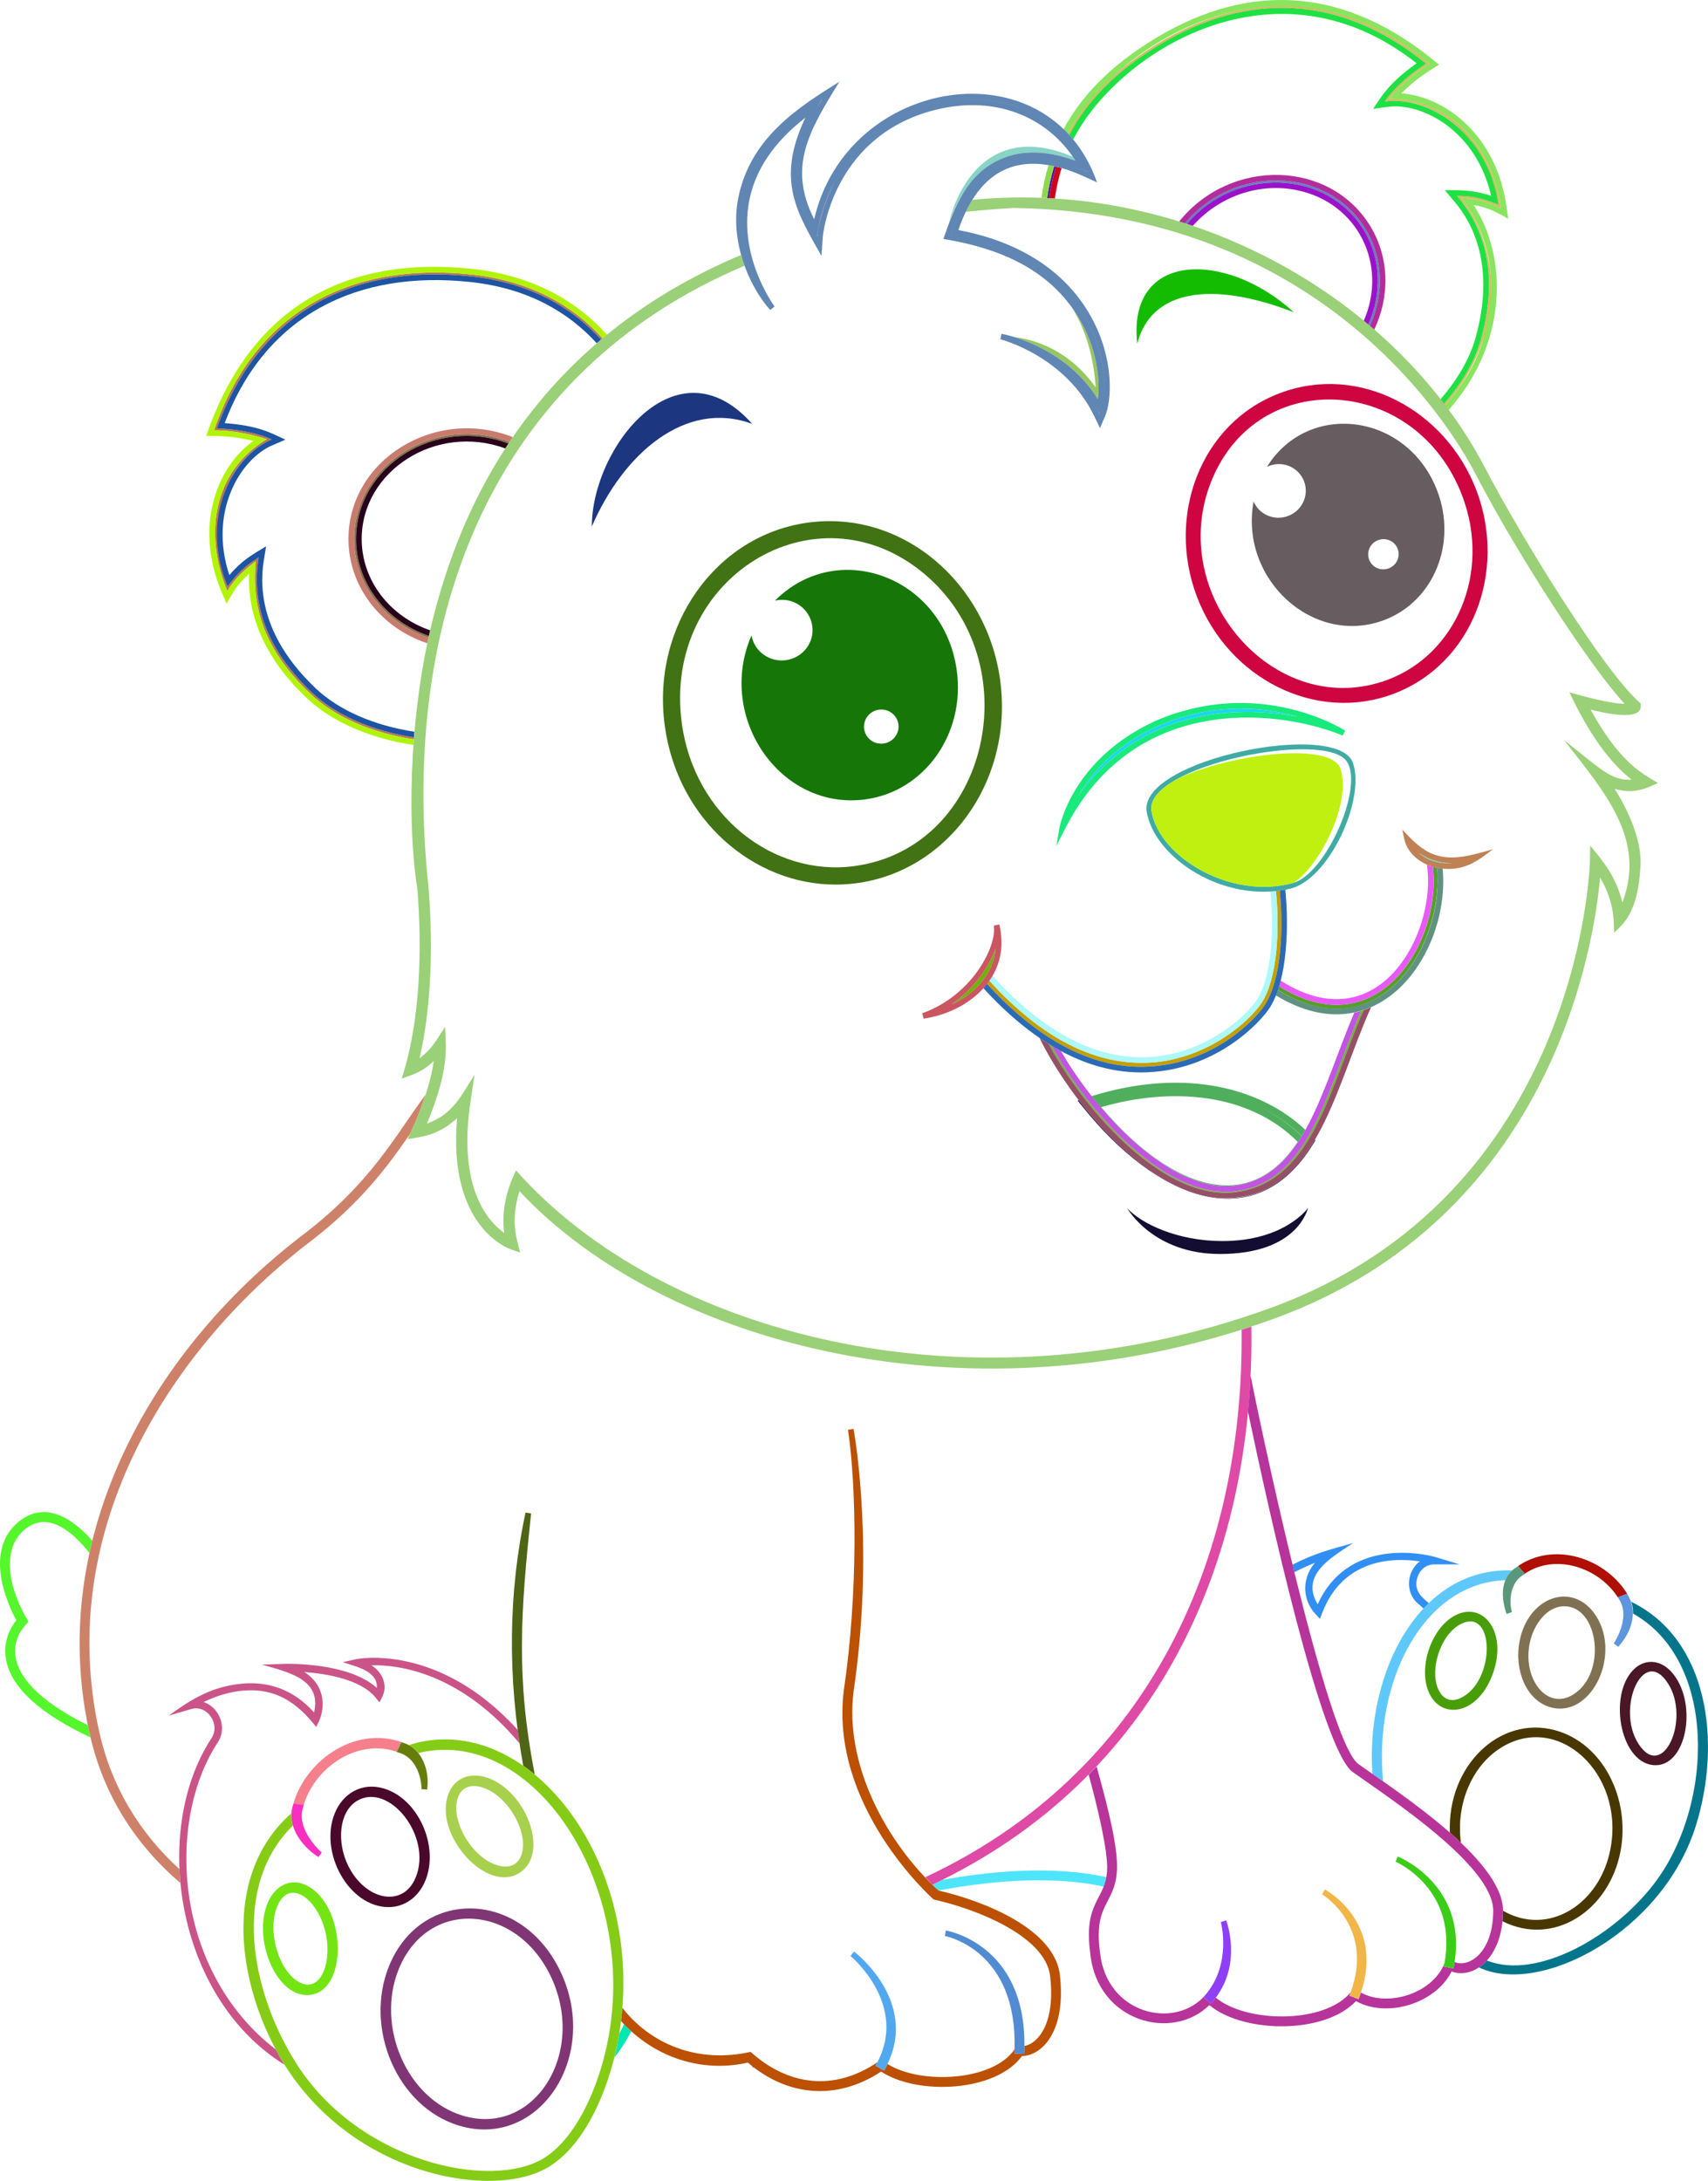 <?xml version="1.0" standalone="no"?>
<svg version="1.1" id="Layer_1" xmlns="http://www.w3.org/2000/svg" xmlns:xlink="http://www.w3.org/1999/xlink" x="0px" y="0px" viewBox="0 0 3916.322 5000" enable-background="new 0 0 3916.322 5000" xml:space="preserve">
	<g>
		<path d="M2967.932,3604.586c16.532-8.667,32.879-15.846,46.902-21.41c-33.182,39.692-26.109,88.516,2.313,118.402l9.428,9.971&#10;&#9;&#9;&#9;l4.866-12.791c48.979-128.591,167.87-127.522,224.213-118.979c-29.751,21.44-35.476,71.311-3.196,97.784&#10;&#9;&#9;&#9;c3.994,3.27,7.914,6.868,11.84,10.436c3.994-4.184,8.062-8.248,12.21-12.16c-11.555-10.536-37.683-26.913-25.93-61.005&#10;&#9;&#9;&#9;c4.618-13.38,16.724-27.822,37.887-28.241h58.166l-55.675-16.848c-2.034-0.607-194.993-56.77-269.612,108.486&#10;&#9;&#9;&#9;c-41.306-68.77,34.258-108.697,81.153-140.477c-50.011,14.128-86.952,22.877-138.806,49.503&#10;&#9;&#9;&#9;C2965.094,3593.033,2966.51,3598.811,2967.932,3604.586z" style="fill:#318ff3"/>
		<path d="M2536.652,4303.805c-127.516-28.613-277.185-11.804-375.995,6.122c-7.512,3.734-15.104,7.426-22.789,11.061&#10;&#9;&#9;&#9;c6.572,6.636,11.426,11.215,13.719,13.337c0.136,0.03,0.352,0.087,0.501,0.124c96.041-18.282,249.642-37.603,378.512-8.938&#10;&#9;&#9;&#9;C2533.14,4318.996,2535.217,4311.946,2536.652,4303.805z" style="fill:#4ee5fa"/>
		<path d="M3496.193,3608.037c70.438-47.532,170.411-14.454,214.45,55.822l-0.977-1.576l21.225-8.296l2.529,4.075&#10;&#9;&#9;&#9;c-49.047-84.67-170.615-127.317-256.579-64.848l4.087-2.654L3496.193,3608.037z" style="fill:#af0f04"/>
		<path d="M3740.982,3672.719c-1.162-2.615-2.436-5.198-3.765-7.771c5.645,11.481,7.641,23.167,7.234,34.43&#10;&#9;&#9;&#9;c192.817,108.64,183.89,431.078,55.854,609.142c-92.888,129.174-276.202,232.832-390.915,186.239&#10;&#9;&#9;&#9;c-5.57,6.146-11.71,11.475-18.375,15.888c140.531,67.019,422.767-81.24,498.208-327.06&#10;&#9;&#9;&#9;C3947.759,3993.029,3917.198,3759.176,3740.982,3672.719z" style="fill:#05758c"/>
		<path d="M3146.752,4066.885c7.74,5.392,15.976,11.14,24.57,17.156c-22.183-234.686,95.509-455.126,280.351-461.154&#10;&#9;&#9;&#9;c3.345-8.1,8.322-15.81,15.704-22.493c-0.031,0.018-0.062,0.042-0.093,0.069&#10;&#9;&#9;&#9;C3255.573,3592.623,3131.092,3832.583,3146.752,4066.885z" style="fill:#5fc8fa"/>
		<path d="M3482.406,3618.703c1.348-1.162,2.696-2.313,4.05-3.393C3485.034,3616.402,3483.655,3617.51,3482.406,3618.703z" style="fill:#340a4b"/>
		<path d="M3713.191,3667.952c0.81,1.398,1.521,2.82,2.276,4.229C3714.328,3670.035,3714.854,3670.63,3713.191,3667.952z" style="fill:#4540a4"/>
		<path d="M3715.781,4244.073c22.74-119.96-39.995-247.558-150.411-277.272c-126.725-34.216-247.15,81.85-240.905,234.792&#10;&#9;&#9;&#9;c8.687,7.641,17.138,15.369,25.312,23.161c-11.889-90.086,26.066-176.534,91.509-217.572&#10;&#9;&#9;&#9;c131.913-82.84,284.122,59.055,251.428,231.507c-24.094,127.598-142.806,201.955-246.414,142.016&#10;&#9;&#9;&#9;c-0.006,8.278-0.439,16.317-1.23,24.112C3563.485,4464.13,3690.229,4379.689,3715.781,4244.073z" style="fill:#493700"/>
		<path d="M3484.15,3763.387c-12.285,63.631,14.319,135.77,72.219,151.184c95.429,25.262,166.003-129.198,97.086-218.526&#10;&#9;&#9;&#9;C3600.117,3627.222,3503.458,3662.938,3484.15,3763.387z M3507.199,3768.866c8.21-42.566,38.505-86.197,79.57-86.197&#10;&#9;&#9;&#9;c79.131,0,98.465,153.509,20.768,202.257C3547.905,3922.448,3491.47,3850.662,3507.199,3768.866z" style="fill:#807152"/>
		<path d="M3789.819,4046.767c75.762,8.42,103.59-135.287,47.921-207.365c-27.123-35.143-63.804-36.896-89.092-14.288&#10;&#9;&#9;&#9;C3686.822,3880.474,3712.888,4038.172,3789.819,4046.767z M3819.161,3851.806c60.145,77.784-0.587,226.964-57.072,153.615&#10;&#9;&#9;&#9;C3702.489,3928.407,3762.454,3778.177,3819.161,3851.806z" style="fill:#4a1727"/>
		<path d="M3339.749,3702.026c-62.976,29.552-95.237,140.975-53.727,194.604c34.406,44.8,107.256,26.023,137.705-61.449&#10;&#9;&#9;&#9;C3455.938,3742.675,3402.638,3672.683,3339.749,3702.026z M3348.843,3893.162c-16.73,7.852-32.867,5.893-44.274-8.933&#10;&#9;&#9;&#9;c-31.556-40.83-5.787-137.08,47.124-161.91C3427.919,3686.736,3429.329,3855.342,3348.843,3893.162z" style="fill:#489e09"/>
		<path d="M3709.667,3662.289c6.566,10.56,3.864,6.243,5.799,9.893c21.589,40.749-14.814,95.021-15.197,95.583l10.096,7.994&#10;&#9;&#9;&#9;c30.629-33.832,46.463-79.948,20.52-121.778L3709.667,3662.289z" style="fill:#5d95de"/>
		<path d="M3451.66,3622.893c-14.368,34.771,2.764,76.812,2.992,77.376l12.193-4.205c-7.234-24.181-3.914-62.481,19.599-80.77&#10;&#9;&#9;&#9;c3.734-2.913,0.841-0.978,10.047-6.925c-0.476-0.543-15.098-17.28-15.567-17.823&#10;&#9;&#9;&#9;C3468.372,3598.709,3458.584,3606.138,3451.66,3622.893z" style="fill:#59987a"/>
		<path d="M201.373,3955.42c-122.008-60.323-157.935-115.64-165.212-153.563c-5.367-27.994,2.325-57.714,29.404-83.677&#10;&#9;&#9;&#9;c-40.626-65.473-68.522-163.827-7.364-212.787c50.902-40.646,106.378,3.864,146.787,55c2.047-9.379,4.248-18.702,6.554-27.988&#10;&#9;&#9;&#9;c-48.206-55.502-110.44-90.062-167.388-44.588h-0.031c-84.535,67.619-24.872,193.412-6.69,227.039&#10;&#9;&#9;&#9;c-10.585,13.078-32.019,46.122-23.383,91.242c12.124,63.23,77.153,122.75,193.528,177.337&#10;&#9;&#9;&#9;C206.48,3978.764,206.331,3980.051,201.373,3955.42z" style="fill:#55f62b"/>
		<path d="M3446.3,4380.387c0-116.809-242.426-272.201-331.332-335.772c-74.093-52.93-230.364-802.46-247.62-891.341&#10;&#9;&#9;&#9;c-1.286,26.216-3.196,53.814-5.966,82.668c48.194,230.372,168.81,775.758,240.535,827.006&#10;&#9;&#9;&#9;c83.138,59.167,321.904,214.55,321.904,317.441c0,96.881-56.126,131.689-88.51,117.953c-1.323,8.489-0.167,2.276-2.46,14.578&#10;&#9;&#9;&#9;l-22.103-4.193c1.459-7.97,1.311-7.327,1.323-7.387c-26.696,68.398-129.396,101.582-191.593,66.934&#10;&#9;&#9;&#9;c-2.869,8.477-1.41,4.525-5.36,15.067l-21.07-7.97c0.711-1.899,2.603-7.085,2.807-7.617&#10;&#9;&#9;&#9;c-58.778,71.955-237.382,71.26-309.181,12.296c-4.229,5.615-6.498,8.148-11.085,13.509l-17.089-14.659l4.192-4.897&#10;&#9;&#9;&#9;c-69.041,80.628-226.24,44.335-241.271-96.503c-9.181-68.021,4.198-93.678,17.206-118.583c28.44-54.31,36.811-87.14-25.17-308.723&#10;&#9;&#9;&#9;c-5.911,6.276-12.075,12.471-18.177,18.677c19.605,71.949,45.016,176.47,42.165,220.286c-4.476,69.128-54.815,69.442-38.37,191.012&#10;&#9;&#9;&#9;c16.316,154.324,186.857,201.596,272.833,116.908c78.933,65.548,264.789,67.031,336.198-9.15&#10;&#9;&#9;&#9;c70.531,39.248,181.608,6.466,219.316-67.955C3376.746,4538.439,3446.3,4491.686,3446.3,4380.387z" style="fill:#b7349b"/>
		<path d="M3037.858,4331.91l-6.269,11.284c4.903,3.031,119.763,76.232,65.251,224.558c-0.198,0.538-2.096,5.718-2.807,7.617&#10;&#9;&#9;&#9;l21.07,7.97c3.951-10.536,2.498-6.584,5.36-15.067C3175.248,4406.144,3039.255,4332.635,3037.858,4331.91z" style="fill:#f1b648"/>
		<path d="M2811.568,4402.826l-5.805,2.134l5.805-2.189l-12.254,3.982c0.241,0.939,25.726,95.659-35.637,167.26l-4.192,4.896&#10;&#9;&#9;&#9;l17.089,14.66c4.594-5.361,6.857-7.895,11.085-13.509C2847.427,4500.857,2813.126,4406.898,2811.568,4402.826z" style="fill:#8e3ff4"/>
		<path d="M3204.906,4256.297l-4.952,11.921c5.855,2.578,142.565,65.183,112.122,233.128c-0.012,0.061,0.13-0.583-1.323,7.387&#10;&#9;&#9;&#9;l22.103,4.193c2.293-12.296,1.137-6.095,2.46-14.578C3363.119,4320.164,3206.519,4256.928,3204.906,4256.297z" style="fill:#3ccd18"/>
		<path d="M411.545,4285.577c-93.797-85.63-156.365-191.827-183.648-313.52C121.024,3495.6,406.29,3079.242,708.891,2848.502&#10;&#9;&#9;&#9;c118.199-90.204,179.704-174.022,231.44-248.938c15.017-32.069,26.474-61.88,35.476-89.69&#10;&#9;&#9;&#9;c-68.188,91.342-123.133,200.627-280.604,320.717c-358.152,273.161-592.127,709.226-487.617,1152.846&#10;&#9;&#9;&#9;c30.752,130.768,100.919,243.866,205.733,333.478C412.484,4306.679,411.891,4296.236,411.545,4285.577z" style="fill:#ce8169"/>
		<path d="M2846.932,3048.616c5.762,537.975-222.092,1020.014-725.388,1255.243c6.201,6.732,11.703,12.465,16.322,17.132&#10;&#9;&#9;&#9;c511.445-242.414,739.428-735.571,731.441-1279.665C2861.851,3043.798,2854.389,3046.24,2846.932,3048.616z" style="fill:#df4aa6"/>
		<path d="M632.24,4698.786c-232.732-179.365-252.603-521.517-132.852-704.187c22.962-34.968,2.325-81.047-32.502-92.314&#10;&#9;&#9;&#9;c19.902-9.751,49.238-21.262,82.674-25.331c80.318-9.763,130.596,25.527,175.525,82.526l5.985-12.317&#10;&#9;&#9;&#9;c0.761-1.521,17.936-37.609,1.886-74.246c-6.875-15.662-18.61-28.854-35.118-39.432c50.079,3.704,129.736,16.483,163.889,59.2&#10;&#9;&#9;&#9;l8.266,10.331l6.078-11.771c12.013-22.424,5.799-53.908-24.632-73.301c60.713-1.485,202.728,15.544,339.753,179.042&#10;&#9;&#9;&#9;c-1.534-10.282-2.974-20.631-4.328-31.049c-181.448-200.162-367.68-162.448-370.184-161.928l-30.95,6.913&#10;&#9;&#9;&#9;c32.947,10.536,81.048,20.936,78.383,59.2c-63.823-58.741-204.051-55.644-210.289-55.308l-53.207,1.521&#10;&#9;&#9;&#9;c55.26,16.607,138.373,31.939,119.461,109.796c-51.551-57.856-111.646-70.569-163.716-66.149&#10;&#9;&#9;&#9;c-80.473,6.832-131.683,47.191-169.534,73.325l52.027-15.085c36.205-10.578,67.211,34.777,46.091,66.958&#10;&#9;&#9;&#9;c-139.159,212.385-81.48,593.89,167.079,748.449C645.074,4722.1,638.471,4710.483,632.24,4698.786z" style="fill:#ca5487"/>
		<path d="M1727.032,4740.66l1.28-0.99c-1.762-1.334-3.444-2.614-5.045-3.876L1727.032,4740.66z" style="fill:#ec236a"/>
		<path d="M1431.014,4641.047c-3.617,7.444-7.314,14.56-11.079,21.368c-3.029,18.629-6.721,37.096-11.252,55.26&#10;&#9;&#9;&#9;c13.144-16.772,26.462-36.749,38.827-60.392C1441.841,4652.12,1436.344,4646.698,1431.014,4641.047z" style="fill:#03e7b2"/>
		<path d="M1080.083,629.161h0.031c-279.343-29.373-497.41,87.545-589.234,357.361c35.476,0,75.966,6.103,120.864,20.347&#10;&#9;&#9;&#9;c-124.104,74.519-144.073,219.421-90.458,348.267c18.14-30.901,40.663-49.431,65.22-68.416&#10;&#9;&#9;&#9;c-9.929,103.064,17.454,202.203,125.971,304.692c55.736,52.638,140.389,89.123,236.324,103.695&#10;&#9;&#9;&#9;c0.111-1.527,0.217-3.042,0.334-4.569c-94.984-14.454-178.628-50.505-233.591-102.471&#10;&#9;&#9;&#9;c-90.049-85.091-142.107-187.012-122.688-309.897c-33.065,20.18-50.951,40.069-71.211,66.649&#10;&#9;&#9;&#9;c-61.449-165.96,10.399-298.299,101.184-337.292c-37.708-17.441-84.219-23.303-125.699-25.627&#10;&#9;&#9;&#9;c96.313-266.136,310.157-377.561,582.483-348.205c138.324,14.77,233.332,73.085,298.707,144.914&#10;&#9;&#9;&#9;c1.137-0.965,2.287-1.905,3.432-2.862C1315.777,703.129,1219.829,644.116,1080.083,629.161z" style="fill:#b67855"/>
		<path d="M948.801,1695.111c-95.941-14.566-180.588-51.056-236.324-103.701c-108.467-102.44-135.907-201.56-125.971-304.692&#10;&#9;&#9;&#9;c-24.001,18.56-46.635,36.762-65.22,68.416c-52.954-127.257-34.715-273.105,90.458-348.267&#10;&#9;&#9;&#9;c-45.213-14.332-85.728-20.347-120.864-20.347c91.219-268.023,307.827-386.951,589.234-357.361h-0.031&#10;&#9;&#9;&#9;c139.746,14.955,235.7,73.976,301.687,146.583c3.332-2.788,6.653-5.595,10.022-8.353&#10;&#9;&#9;&#9;c-67.712-74.816-166.349-135.666-310.305-151.06h-0.031c-290.428-30.703-508.112,88.659-608.635,383.075&#10;&#9;&#9;&#9;c30.777,0,64.28,0.531,108.004,11.617c-83.583,59.23-136.005,195.537-73.19,344.928l11.71,27.939&#10;&#9;&#9;&#9;c16.477-28.013,23.29-42.939,51.816-68.324c-3.283,73.456,19.123,178.177,132.444,285.203&#10;&#9;&#9;&#9;c57.801,54.573,145.328,92.306,244.281,107.193C948.171,1703.712,948.48,1699.414,948.801,1695.111z" style="fill:#b1f409"/>
		<path d="M1079.632,633.692c-270.156-29.114-485.521,80.268-582.483,348.205c41.318,2.318,87.917,8.155,125.699,25.627&#10;&#9;&#9;&#9;c-89.555,38.462-162.015,172.909-105.265,326.287l4.075,11.005c19.166-25.144,36.972-45.751,71.211-66.649&#10;&#9;&#9;&#9;c-19.42,122.855,32.607,224.775,122.688,309.898c54.958,51.959,138.602,88.016,233.591,102.47&#10;&#9;&#9;&#9;c0.328-4.241,0.705-8.551,1.069-12.829c-92.028-14.115-172.835-48.948-225.776-99.002&#10;&#9;&#9;&#9;c-120.011-113.414-131.294-222.296-119.615-293.656l5.317-32.533c-30.61,18.684-54.611,31.216-84.25,66.012&#10;&#9;&#9;&#9;c-48.472-145.545,25.577-265.89,97.574-297.187l30.95-13.324c-35.414-16.489-61.671-31.859-139.196-37.943&#10;&#9;&#9;&#9;c92.974-247.113,303.82-351.371,563.026-323.549c134.15,14.325,226.488,70.828,290.132,140.475&#10;&#9;&#9;&#9;c3.289-2.838,6.653-5.595,9.973-8.401C1312.964,706.777,1217.956,648.462,1079.632,633.692z" style="fill:#1d54a3"/>
		<path d="M811.906,1235.81c0,104.078,71.236,192.903,170.622,226.42c0.322-1.466,0.618-2.918,0.952-4.389&#10;&#9;&#9;&#9;c-97.345-33.028-167.042-120.079-167.042-222.031c0-167.536,183.166-282.126,349.448-218.704c0.847-1.28,1.7-2.548,2.553-3.82&#10;&#9;&#9;&#9;C999.184,947.997,811.906,1064.694,811.906,1235.81z" style="fill:#847247"/>
		<path d="M799.009,1235.81c0,110.23,75.588,204.212,180.798,239.075c0.884-4.216,1.786-8.427,2.708-12.656&#10;&#9;&#9;&#9;c-99.385-33.503-170.622-122.348-170.622-226.42c0-171.246,187.389-287.775,356.527-222.524c2.448-3.666,4.848-7.351,7.357-11.005&#10;&#9;&#9;&#9;C997.78,931.484,799.009,1054.481,799.009,1235.81z" style="fill:#c87b6f"/>
		<path d="M816.432,1235.81c0,101.939,69.696,188.991,167.042,222.031c0.934-4.198,1.923-8.427,2.9-12.643&#10;&#9;&#9;&#9;c-91.608-31.612-157.051-113.538-157.051-209.386c0-156.866,171.221-265.871,329.286-207.643c2.386-3.697,4.829-7.383,7.265-11.061&#10;&#9;&#9;&#9;C999.987,953.834,816.432,1067.841,816.432,1235.81z" style="fill:#28001b"/>
		<path d="M3350.673,453.08c29.219,3.413,58.012,7.048,91.188,24.934c-19.148-134.911-111.015-251.862-257.296-251.546&#10;&#9;&#9;&#9;c26.313-30.06,59.223-59.737,93.011-79.843c-217.053-184.038-466.138-170.751-689.145-1.762&#10;&#9;&#9;&#9;c-65.634,49.826-110.551,104.851-140.339,161.267c1.106,1.132,2.226,2.263,3.308,3.389&#10;&#9;&#9;&#9;c37.628-71.749,99.818-142.108,207.755-207.259c202.029-121.747,415.539-115.219,610.644,43.662&#10;&#9;&#9;&#9;c-33.652,22.813-71.861,53.034-94.415,86.872c98.637-13.571,227.496,63.156,260.82,236.585&#10;&#9;&#9;&#9;c-42.877-17.07-66.908-20.167-95.41-20.341c80.201,94.692,88.096,209.628,54.976,328.749&#10;&#9;&#9;&#9;c-14.047,50.617-44.001,101.778-85.66,148.92c0.934,1.224,1.861,2.43,2.782,3.635&#10;&#9;&#9;&#9;C3432.451,795.472,3459.617,599.589,3350.673,453.08z" style="fill:#d9b963"/>
		<path d="M2417.117,381.027c-7.549,24.539-12.749,49.016-16.001,73.147c1.466,0.1,2.925,0.192,4.384,0.303&#10;&#9;&#9;&#9;c3.252-23.902,8.451-48.157,15.97-72.478C2420.01,381.652,2418.57,381.349,2417.117,381.027z" style="fill:#4d0fb0"/>
		<path d="M2421.476,381.998c-7.525,24.309-12.718,48.57-15.97,72.478c4.389,0.303,8.81,0.569,13.169,0.903&#10;&#9;&#9;&#9;c3.209-23.117,8.229-46.555,15.531-70.05C2429.909,384.101,2425.673,382.993,2421.476,381.998z" style="fill:#cd051b"/>
		<path d="M3340.781,449.042c28.403,0.174,52.435,3.221,95.41,20.341l-2.22-11.555c-30.072-158.126-160.414-238.538-258.6-225.028&#10;&#9;&#9;&#9;c22.542-33.844,60.763-64.059,94.415-86.872c-194.604-158.479-408.047-165.75-610.644-43.662&#10;&#9;&#9;&#9;c-107.936,65.153-170.133,135.51-207.755,207.259c3.283,3.443,6.399,6.875,9.392,10.294&#10;&#9;&#9;&#9;c99.707-195.865,460.765-432.517,787.443-174.703c-64.021,45.838-79.28,74.111-99.608,104.412l33.355-4.625&#10;&#9;&#9;&#9;c79.076-10.257,203.544,55.106,237.01,204.144c-43.872-14.666-72.374-12.86-106.174-13.014l21.318,25.144&#10;&#9;&#9;&#9;c46.852,55.031,93.438,154.064,49.226,313.149c-13.385,48.169-41.758,96.937-81.295,142.076c2.727,3.469,5.416,6.912,8.038,10.312&#10;&#9;&#9;&#9;c41.665-47.136,71.619-98.297,85.66-148.92C3428.865,658.72,3421.013,543.754,3340.781,449.042z" style="fill:#1fe143"/>
		<path d="M2448.092,306.125c104.443-197.826,484.673-451.85,829.484-159.506c-26.332,15.678-60.139,42.29-93.011,79.843&#10;&#9;&#9;&#9;c140.63-0.303,237.147,109.581,257.296,251.546c-29.46-15.878-54.71-20.675-91.188-24.928&#10;&#9;&#9;&#9;c74.073,99.603,82.995,205.424,49.473,325.985c-14.343,51.47-44.867,103.467-87.255,151.282c2.696,3.531,5.33,7.017,7.92,10.48&#10;&#9;&#9;&#9;c139.301-155.672,134.824-355.34,57.906-470.961c38.37,7.171,53.745,17.745,79.632,31.742l-4.346-29.949&#10;&#9;&#9;&#9;c-23.383-160.365-138.652-249.994-240.813-257.593c33.342-33.659,64.423-52.392,86.47-65.678&#10;&#9;&#9;&#9;C3088.468-30.184,2867.755-43.86,2650.164,87.311c-109.47,66.166-172.903,137.31-211.804,209.344&#10;&#9;&#9;&#9;C2441.711,299.787,2444.97,302.96,2448.092,306.125z" style="fill:#88e55d"/>
		<path d="M2404.202,378.517c-7.642,25.102-12.873,50.134-16.136,74.791c4.389,0.254,8.699,0.581,13.058,0.865&#10;&#9;&#9;&#9;c3.252-24.131,8.451-48.608,16.001-73.147C2412.764,380.063,2408.461,379.228,2404.202,378.517z" style="fill:#8dd94d"/>
		<path d="M3131.351,525.898c-86.285-143.065-300.141-150.528-414.402-13.781c1.533,0.482,3.035,0.995,4.563,1.478&#10;&#9;&#9;&#9;c60.348-71.316,158.59-110.47,255.831-90.013c147.703,30.913,222.45,183.13,159.722,321.057c1.181,1.014,2.337,2.021,3.512,3.035&#10;&#9;&#9;&#9;C3173.239,676.84,3172.639,594.377,3131.351,525.898z" style="fill:#5b82bf"/>
		<path d="M3142.418,519.209c-91.898-152.321-320.266-158.837-438.799-11.153c4.451,1.348,8.927,2.67,13.336,4.062&#10;&#9;&#9;&#9;c114.032-136.475,327.901-129.643,414.402,13.781c41.287,68.466,41.894,150.937,9.224,221.771&#10;&#9;&#9;&#9;c3.394,2.924,6.783,5.849,10.109,8.779C3186.667,681.1,3186.636,592.578,3142.418,519.209z" style="fill:#b22d9c"/>
		<path d="M3127.487,528.21c-84.015-139.269-292.84-148.309-405.969-14.616c4.476,1.428,8.927,2.875,13.354,4.346&#10;&#9;&#9;&#9;c57.622-65.209,148.939-100.683,239.824-81.74c138.392,28.984,208.682,170.275,152.105,299.777&#10;&#9;&#9;&#9;c3.456,2.888,6.882,5.769,10.263,8.669C3168.565,675.375,3167.755,595.001,3127.487,528.21z" style="fill:#9b13c8"/>
		<path d="M934.681,2611.646c34.659-5.497,70.606-8.866,113.538-48.169c-22.164,246.478,115.331,298.04,121.501,300.192l23.111,8.148&#10;&#9;&#9;&#9;c-8.643-32.175-22.74-73.672-1.676-140.872c329.422,353.635,1041.814,542.667,1729.97,292.437&#10;&#9;&#9;&#9;c636.698-231.54,733.419-852.452,747.8-1011.421c33.466,56.949,31.383,100.369,32.019,126.398&#10;&#9;&#9;&#9;c17.862-17.706,55.737-42.333,60.664-155.252c2.708-62.148-32.255-131.115-59.167-174.467c46.314,13.38,75.403-2.664,99.033-13.565&#10;&#9;&#9;&#9;c-46.592-26.592-92.325-56.2-154.343-168.081c34.146,8.291,116.153,26.771,115.089-8.359l-0.18-5.749&#10;&#9;&#9;&#9;c-84.034-71.112-278.323-389.103-355.964-538.401c-203.013-390.383-678.548-664.174-1176.768-616.333&#10;&#9;&#9;&#9;c-5.774,9.262-10.795,18.554-15.048,27.47c35.569-3.685,71.768-6.696,108.765-8.853&#10;&#9;&#9;&#9;c712.41,9.633,1008.106,509.509,1060.127,609.637c98.335,189.065,266.749,447.245,342.103,527.204&#10;&#9;&#9;&#9;c-35.155-0.359-94.594-17.453-126.67-26.208c33.677,71.192,80.151,151.276,142.633,200.218&#10;&#9;&#9;&#9;c-47.148,2.294-69.561-23.556-155.005-90.698c94.668,120.673,188.514,227.509,133.848,372.255&#10;&#9;&#9;&#9;c-15.462-62.469-46.339-96.535-73.882-130.502l-0.581,35.45c-0.118,7.636-20.613,765.829-733.264,1024.98&#10;&#9;&#9;&#9;c-687.779,250.124-1395.392,60.966-1729.172-315.766c-19.766,41.838-34.041,87.224-27.03,143.51&#10;&#9;&#9;&#9;c-37.733-26.82-107.003-104.262-77.264-301.532l9.274-61.512c-30.481,48.736-50.184,91.199-109.129,112.289&#10;&#9;&#9;&#9;c51.94-125.799,43.68-175.501,41.442-221.968c-18.653,29.072-30.512,51.867-58.562,72.096&#10;&#9;&#9;&#9;c13.318-55.767,36.7-188.606,20.984-388.838c-67.502-624.4,147.443-1184.224,724.367-1428.196&#10;&#9;&#9;&#9;c-2.943-7.852-5.663-16.069-8.106-24.607c-392.12,165.033-627.585,472-716.59,877.61c-45.219,206.45-47.804,436.733-25.373,577.723&#10;&#9;&#9;&#9;c10.702,136.833,6.783,303.208-36.243,433.061c28.866-10.506,46.945-15.004,73.641-40.465&#10;&#9;&#9;&#9;C986.416,2491.945,960.004,2557.575,934.681,2611.646z" style="fill:#9ad077"/>
		<path d="M2975.796,1643.196c-208.392-59.452-417.067,30.252-503.55,181.954C2612.172,1627.411,2830.363,1615.857,2975.796,1643.196&#10;&#9;&#9;&#9;z" style="fill:#1cd4f4"/>
		<path d="M3078.354,1686.462l6.047-11.339c-1.397-0.915-142.206-91.156-330.059-54.797c-37.733,7.295-73.858,18.634-107.454,33.665&#10;&#9;&#9;&#9;c-188.273,87.114-217.189,241.789-217.461,243.341l-7.388,42.468l19.487-38.462&#10;&#9;&#9;&#9;C2608.036,1572.868,2957.614,1634.862,3078.354,1686.462z M2975.796,1643.196c-145.433-27.333-363.624-15.784-503.55,181.954&#10;&#9;&#9;&#9;C2559.231,1672.569,2768.469,1584.041,2975.796,1643.196z" style="fill:#18ea7b"/>
		<path d="M2984.694,2605.191c0.161-0.266,0.316-0.543,0.476-0.809c-26.764-26.01-57.925-47.496-92.573-64.169&#10;&#9;&#9;&#9;C2927.176,2557.098,2958.151,2578.897,2984.694,2605.191z" style="fill:#07a564"/>
		<path d="M2473.23,2522.493l-2.239,0.73l13.318,16.435c163.969,203.978,389.641,304.853,526.146,83.873l5.737-9.244l-1.038-1.126&#10;&#9;&#9;&#9;C2876.522,2850.129,2643.345,2744.382,2473.23,2522.493z" style="fill:#130739"/>
		<path d="M2833.683,2718.006c2.102-0.854,4.075-0.909,5.472-0.939c65.64-11.432,110.273-53.844,145.545-111.876&#10;&#9;&#9;&#9;c-26.542-26.294-57.517-48.093-92.09-64.978c34.641,16.688,65.808,38.164,92.572,64.169c2.72-4.501,5.379-9.126,7.994-13.799&#10;&#9;&#9;&#9;c-98.941-94.025-272.975-144.736-490.418-77.425C2579.268,2610.625,2711.558,2734.045,2833.683,2718.006z M2524.998,2538.303&#10;&#9;&#9;&#9;c158.602-46.017,337.608-33.962,450.434,79.526C2854.716,2801.366,2666.888,2706.438,2524.998,2538.303z" style="fill:#4faf5d"/>
		<path d="M2842.159,2729.764c-1.069,0.154-1.886,0.178-2.733,0.218l-1.094,0.637l-1.917,0.024&#10;&#9;&#9;&#9;c-162.992,22.925-345.299-185.361-424.913-333.034c-2.232-1.334-4.47-2.614-6.696-4c82.507,154.885,273.389,369.46,438.7,337.949&#10;&#9;&#9;&#9;c167.382-29.238,204.119-234.828,283.12-415.57c-1.886,0.631-3.753,1.322-5.651,1.899&#10;&#9;&#9;&#9;C3042.865,2497.361,3005.14,2701.209,2842.159,2729.764z" style="fill:#69b731"/>
		<path d="M2839.149,2717.067c-1.404,0.024-3.376,0.094-5.472,0.939c-152.148,19.982-323.79-173.91-400.961-308.322&#10;&#9;&#9;&#9;c-7.091-3.789-14.158-7.846-21.225-12.063c79.169,146.843,261.815,355.983,424.913,333.034l1.917-0.024l1.094-0.637&#10;&#9;&#9;&#9;c0.853-0.024,1.676-0.06,2.739-0.217c162.826-28.54,200.131-231.094,278.805-411.875c-5.218,1.576-10.498,2.868-15.828,4&#10;&#9;&#9;&#9;C3030.939,2496.057,2992.02,2690.45,2839.149,2717.067z" style="fill:#c154e1"/>
		<path d="M3126.615,2316c-78.6,179.827-115.566,386.29-283.12,415.57c-166.621,31.755-357.071-184.706-438.7-337.949&#10;&#9;&#9;&#9;c-7.116-4.402-14.227-8.984-21.318-13.829c81.419,164.259,275.973,390.438,455.918,365.459&#10;&#9;&#9;&#9;c183.964-23.315,225.264-260.573,304.29-435.856C3138.066,2311.87,3132.372,2314.065,3126.615,2316z" style="fill:#965066"/>
		<path d="M2932.963,2261.217c-0.878,2.901-1.78,5.763-2.727,8.571c82.154,50.611,168.94,63.052,247.459,4.972&#10;&#9;&#9;&#9;c87.274-64.664,127.115-193.59,117.012-285.327c-7.159-1.589-4.538-1.038-9.305-2.362&#10;&#9;&#9;&#9;C3306.418,2155.074,3161.819,2403.937,2932.963,2261.217z" style="fill:#579e29"/>
		<path d="M3264.203,1946.917c0.6,0.396,1.205,0.779,1.811,1.162l-2.071-2.288L3264.203,1946.917z" style="fill:#3a305d"/>
		<path d="M2936.568,2248.251c-1.131,4.414-2.337,8.737-3.604,12.966c230.061,143.474,373.152-108.64,352.434-274.162&#10;&#9;&#9;&#9;c-4.89-1.354-9.509-2.894-13.713-4.693C3295.723,2134.078,3163.791,2392.936,2936.568,2248.251z" style="fill:#e859fa"/>
		<path d="M3294.702,1989.422c18.974,172.354-129.835,424.893-364.472,280.357c-1.447,4.266-2.992,8.383-4.606,12.395&#10;&#9;&#9;&#9;c237.425,144.271,400.516-101.913,382.253-290.613C3303.574,1991.135,3299.178,1990.411,3294.702,1989.422z" style="fill:#609281"/>
		<path d="M3329.108,1978.782c-28.885,0-52.738-7.247-76.077-23.778C3272.717,1973.644,3303.543,1981.328,3329.108,1978.782z" style="fill:#37ffdc"/>
		<path d="M3284.544,1957.712c-28.496-11.536-48.101-33.671-69.245-55.582l4.773,22.134v0.006&#10;&#9;&#9;&#9;c6.393,31.043,38.425,62.259,87.806,67.298c53.782,5.484,86.272-22.566,115.368-44.533&#10;&#9;&#9;&#9;C3377.184,1959.851,3329.491,1975.926,3284.544,1957.712z M3253.037,1955.004c23.29,16.501,47.124,23.778,76.078,23.778&#10;&#9;&#9;&#9;C3303.692,1981.316,3272.803,1973.724,3253.037,1955.004z" style="fill:#c08154"/>
		<path d="M2925.588,2042.878c9.082,87.106,3.573,199.29-32.471,255.776c-26.06,40.866-122.113,128.19-252.615,137.403&#10;&#9;&#9;&#9;c-126.608,8.447-251.157-54.518-372.082-187.791c-1.719,2.454-3.531,4.885-5.36,7.315&#10;&#9;&#9;&#9;c100.609,110.496,232.071,202.245,381.48,189.029c142.787-11.369,234.97-108.153,256.016-141.174&#10;&#9;&#9;&#9;c37.164-58.128,42.982-172.811,33.77-261.605C2931.43,2042.208,2928.518,2042.579,2925.588,2042.878z" style="fill:#c5a001"/>
		<path d="M2645.59,2457.482c148.011-11.828,243.911-112.709,265.871-147.133c41.863-65.491,43.65-192.509,35.6-270.532&#10;&#9;&#9;&#9;c-4.21,0.773-8.451,1.428-12.711,1.998c9.212,88.794,3.388,203.483-33.77,261.611c-21.046,33.014-113.228,129.805-256.016,141.174&#10;&#9;&#9;&#9;c-149.366,13.226-280.814-78.469-381.48-189.029c-2.59,3.445-5.28,6.838-8.087,10.207&#10;&#9;&#9;&#9;C2358.821,2379.336,2492.266,2470.708,2645.59,2457.482z" style="fill:#2b6ab4"/>
		<path d="M2640.507,2436.048c130.503-9.205,226.549-96.528,252.615-137.403c36.044-56.486,41.56-168.66,32.471-255.776&#10;&#9;&#9;&#9;c-4.253,0.426-8.526,0.803-12.823,1.026c9.008,84.745,4.056,193.626-30.536,247.818&#10;&#9;&#9;&#9;c-24.928,39.073-117.031,122.596-242.637,131.441c-122.268,8.619-244.949-54.192-363.835-186.079&#10;&#9;&#9;&#9;c-2.324,3.747-4.742,7.475-7.333,11.179C2389.351,2381.531,2513.899,2444.495,2640.507,2436.048z" style="fill:#aef7fb"/>
		<path d="M2282.905,2174.932c-15.296,41.769-49.226,91.794-100.888,127.764C2245.085,2274.811,2279.096,2222.847,2282.905,2174.932z&#10;&#9;&#9;&#9;" style="fill:#6fb304"/>
		<path d="M2296.315,2160.602c-0.21-22.747-4.575-39.779-4.927-41.096l-12.619,2.648c7.172,47.737-49.683,160.271-164.13,200.899&#10;&#9;&#9;&#9;l3.097,12.471C2214.908,2320.921,2297.168,2252.628,2296.315,2160.602z M2182.017,2302.69&#10;&#9;&#9;&#9;c51.662-35.97,85.592-85.995,100.888-127.77C2279.165,2221.975,2245.753,2274.521,2182.017,2302.69z" style="fill:#ca5662"/>
		<path d="M2802.949,2845.368c-103.28,0-185.85-39.785-218.766-75.565c2.491,3.351,61.257,105.159,212.998,105.198&#10;&#9;&#9;&#9;c178.634,0,200.447-102.279,202.32-105.817C2999.507,2769.185,2946.287,2845.368,2802.949,2845.368z" style="fill:#130d31"/>
		<path fill="#E8F3FC" d="M2176.323,509.656c51.13-141.248,152.673-191.018,289.477-141.236c-1.886-2.992-3.926-6.029-6.034-9.07&#10;&#9;&#9;&#9;C2266.892,277.79,2194.092,434.383,2176.323,509.656z" style="fill:#88d4c5"/>
		<path fill="#E8F3FC" d="M2512.379,888.255c-62.618-88.12-142.862-110.087-186.134-115.287&#10;&#9;&#9;&#9;c46.339,14.392,135.826,52.514,190.993,142.28c8.056-60.133-10.517-142.855-59.668-210.271&#10;&#9;&#9;&#9;C2491.611,759.205,2507.946,822.342,2512.379,888.255z" style="fill:#96c761"/>
		<path d="M1857.17,246.154c-3.691,2.61-7.364,5.224-10.924,7.876C1849.807,251.378,1853.485,248.762,1857.17,246.154z" style="fill:#ce6275"/>
		<path d="M1863.903,524.791c-9.082-16.589-17.855-34.172-24.595-53.417C1846.227,491.22,1855.142,508.815,1863.903,524.791z" style="fill:#181adc"/>
		<path d="M2164.353,234.338c-2.257,0.433-4.513,0.872-6.789,1.354C2159.834,235.223,2162.096,234.777,2164.353,234.338z" style="fill:#658121"/>
		<path d="M2147.994,237.851c-1.731,0.414-3.444,0.785-5.193,1.218C2144.55,238.642,2146.262,238.264,2147.994,237.851z" style="fill:#ac164d"/>
		<path d="M1775.925,318.237c-3.524,4.038-6.943,8.094-10.22,12.205C1768.981,326.336,1772.406,322.274,1775.925,318.237z" style="fill:#e878b7"/>
		<path d="M2367.52,362.603c1.91-0.012,3.839,0.012,5.774,0.056C2371.916,362.627,2368.064,362.603,2367.52,362.603z" style="fill:#23f494"/>
		<path d="M2179.631,231.698c-2.677,0.402-5.379,0.859-8.099,1.324C2174.245,232.551,2176.953,232.1,2179.631,231.698z" style="fill:#ca5780"/>
		<path d="M1839.234,471.145c-2.232-6.398-4.248-12.971-5.966-19.766C1834.987,458.23,1837.021,464.776,1839.234,471.145z" style="fill:#045e74"/>
		<path d="M1872.917,541.101l0.736,1.31c0-12.922,12.013-72.386,41.139-127.467C1889.171,462.502,1879.916,499.616,1872.917,541.101z&#10;&#9;&#9;&#9;" style="fill:#db0d53"/>
		<path d="M2345.727,250.667c-43.749-18.752-97.432-28.489-161.527-19.612C2239.658,223.451,2294.188,228.824,2345.727,250.667z" style="fill:#c3c9de"/>
		<path d="M1787.467,305.6c-3.635,3.808-7.184,7.642-10.597,11.512C1780.283,313.254,1783.838,309.414,1787.467,305.6z" style="fill:#72cb8b"/>
		<path d="M1729.839,385.992c-2.392,4.767-4.656,9.577-6.752,14.418C1725.196,395.563,1727.44,390.759,1729.839,385.992z" style="fill:#5c6f18"/>
		<path d="M1737.456,371.821c-2.671,4.675-5.212,9.386-7.599,14.133C1732.244,381.201,1734.785,376.496,1737.456,371.821z" style="fill:#1d4321"/>
		<path d="M1812.878,281.159c-3.734,3.313-7.419,6.64-10.961,10.009C1805.465,287.805,1809.149,284.468,1812.878,281.159z" style="fill:#d18d0e"/>
		<path d="M1703.068,470.564c3.493-23.816,9.911-46.871,19.939-69.968C1712.726,424.306,1706.117,448.615,1703.068,470.564z" style="fill:#4776b4"/>
		<path d="M1765.148,331.151c-3.37,4.242-6.628,8.513-9.731,12.829C1758.526,339.666,1761.784,335.393,1765.148,331.151z" style="fill:#c3b33e"/>
		<path d="M1745.914,357.923c-2.943,4.563-5.75,9.168-8.408,13.811C1740.164,367.092,1742.965,362.486,1745.914,357.923z" style="fill:#55464e"/>
		<path d="M1755.157,344.365c-3.178,4.421-6.232,8.884-9.144,13.386C1748.925,353.242,1751.973,348.784,1755.157,344.365z" style="fill:#1dcda6"/>
		<path d="M2411.052,366.641c-2.436-0.451-4.841-0.859-7.252-1.23C2406.211,365.781,2408.628,366.19,2411.052,366.641z" style="fill:#b334c7"/>
		<path d="M2437.755,372.934c-2.844-0.811-5.657-1.546-8.47-2.257C2432.098,371.394,2434.91,372.125,2437.755,372.934z" style="fill:#eed46a"/>
		<path d="M2213.314,543.946c-5.144-1.132-10.362-2.207-15.679-3.221C2202.951,541.738,2208.169,542.82,2213.314,543.946z" style="fill:#22c818"/>
		<path d="M2243.991,551.537c-4.389-1.212-8.847-2.392-13.373-3.531C2235.15,549.132,2239.602,550.313,2243.991,551.537z" style="fill:#b46275"/>
		<path d="M2358.456,599.156c-2.535-1.49-5.082-2.98-7.691-4.445C2353.38,596.189,2355.927,597.666,2358.456,599.156z" style="fill:#d25472"/>
		<path d="M2347.519,592.936c-2.628-1.454-5.286-2.888-7.994-4.309C2342.233,590.048,2344.886,591.484,2347.519,592.936z" style="fill:#ad94b3"/>
		<path d="M2388.918,619.058c-2.368-1.713-4.761-3.413-7.209-5.094C2384.163,615.645,2386.557,617.351,2388.918,619.058z" style="fill:#c529dd"/>
		<path d="M2368.985,605.592c-2.442-1.552-4.903-3.085-7.432-4.607C2364.083,602.501,2366.543,604.041,2368.985,605.592z" style="fill:#ef6878"/>
		<path d="M2336.125,586.889c-2.751-1.404-5.521-2.794-8.346-4.168C2330.604,584.095,2333.374,585.487,2336.125,586.889z" style="fill:#f36437"/>
		<path d="M2324.334,581.09c-2.9-1.372-5.824-2.732-8.804-4.068C2318.51,578.358,2321.435,579.724,2324.334,581.09z" style="fill:#1cd081"/>
		<path d="M2379.162,612.238c-2.398-1.62-4.816-3.233-7.289-4.835C2374.345,609.005,2376.757,610.613,2379.162,612.238z" style="fill:#13d9db"/>
		<path d="M2228.931,547.587c-4.755-1.174-9.564-2.312-14.473-3.389C2219.354,545.28,2224.176,546.418,2228.931,547.587z" style="fill:#6c428a"/>
		<path d="M2312.087,575.52c-3.072-1.342-6.17-2.67-9.324-3.97C2305.916,572.842,2309.014,574.178,2312.087,575.52z" style="fill:#b44352"/>
		<path d="M2286.268,565.12c-3.518-1.298-7.066-2.578-10.69-3.82C2279.202,562.542,2282.75,563.822,2286.268,565.12z" style="fill:#d67fec"/>
		<path d="M2258.595,555.784c-4.075-1.248-8.198-2.466-12.396-3.642C2250.396,553.318,2254.52,554.536,2258.595,555.784z" style="fill:#fa54c3"/>
		<path d="M2391.132,620.647c2.448,1.793,4.835,3.611,7.203,5.434C2395.966,624.264,2393.58,622.453,2391.132,620.647z" style="fill:#29672c"/>
		<path d="M2528.862,924.608c0.513-2.912,0.965-5.973,1.36-9.144C2529.832,918.617,2529.381,921.667,2528.862,924.608z" style="fill:#d9aa53"/>
		<path d="M2299.4,570.184c-3.271-1.316-6.578-2.616-9.948-3.894C2292.822,567.568,2296.129,568.868,2299.4,570.184z" style="fill:#3ad912"/>
		<path d="M2272.691,560.323c-3.79-1.286-7.617-2.528-11.531-3.752C2265.062,557.789,2268.901,559.043,2272.691,560.323z" style="fill:#e88296"/>
		<path d="M2408.653,634.323c2.553,2.121,5.051,4.254,7.5,6.404C2413.704,638.582,2411.212,636.45,2408.653,634.323z" style="fill:#021000"/>
		<path d="M2407.429,633.321c-2.392-1.973-4.829-3.926-7.32-5.879C2402.6,629.389,2405.03,631.355,2407.429,633.321z" style="fill:#54a900"/>
		<path d="M2530.247,915.304c10.856-86.748-26.375-197.3-113.433-274.014C2504.91,718.938,2540.683,830.225,2530.247,915.304z" style="fill:#596f07"/>
		<path d="M2385.536,363.258c-2.195-0.168-4.39-0.322-6.56-0.433C2381.153,362.937,2383.348,363.079,2385.536,363.258z" style="fill:#e44dad"/>
		<path d="M2302.232,375.63c-19.024,8.142-35.754,19.327-51.464,34.733C2266.44,395.024,2283.344,383.673,2302.232,375.63z" style="fill:#8fc127"/>
		<path d="M2398.136,364.582c-2.288-0.303-4.569-0.581-6.832-0.811C2393.567,364.007,2395.843,364.279,2398.136,364.582z" style="fill:#e96df1"/>
		<path d="M2319.054,369.615c-1.441,0.427-2.863,0.885-4.278,1.354C2316.192,370.498,2317.62,370.04,2319.054,369.615z" style="fill:#d9613d"/>
		<path d="M2332.699,366.152c1.187-0.248,2.398-0.421,3.599-0.631C2335.105,365.744,2333.881,365.916,2332.699,366.152z" style="fill:#62f1cc"/>
		<path d="M2348.601,363.734c1.261-0.142,2.51-0.309,3.784-0.427C2351.105,363.426,2349.863,363.592,2348.601,363.734z" style="fill:#c74d56"/>
		<path d="M2454.287,378.134c12.637,4.315,25.602,9.466,38.907,15.568h0.031c-0.062-0.124-0.118-0.272-0.155-0.427&#10;&#9;&#9;&#9;C2477.082,386.635,2469.657,383.364,2454.287,378.134z" style="fill:#cdbff8"/>
		<path d="M2451.542,377.175c-3.215-1.057-6.399-2.027-9.564-2.974C2445.155,375.148,2448.327,376.113,2451.542,377.175z" style="fill:#5556d1"/>
		<path d="M2424.246,369.417c-2.603-0.613-5.187-1.162-7.753-1.706C2419.064,368.255,2421.636,368.804,2424.246,369.417z" style="fill:#0249f6"/>
		<path d="M2510.128,928.504c4.013,6.993,7.839,14.263,11.432,21.831c0.093-0.13,0.155-0.272,0.217-0.427&#10;&#9;&#9;&#9;C2515.841,938.829,2512.954,933.307,2510.128,928.504z" style="fill:#7df527"/>
		<path d="M2206.314,472.474c-11.84,23.215-18.171,42.092-25.936,65.165c5.712,0.94,11.333,1.941,16.86,3.011&#10;&#9;&#9;&#9;c-9.021-1.737-4.025-0.841-16.761-3.097C2187.971,515.14,2194.314,496.061,2206.314,472.474z" style="fill:#221b98"/>
		<path d="M1830.566,266.16c3.568-2.875,7.258-5.707,10.968-8.531C1837.825,260.448,1834.139,263.286,1830.566,266.16z" style="fill:#5395cb"/>
		<path d="M1857.646,276.875c7.388-15.568,16.266-31.866,26.82-49.04c-0.426,0.248-0.853,0.519-1.249,0.785&#10;&#9;&#9;&#9;C1871,250.827,1865.43,260.478,1857.646,276.875z" style="fill:#dc0fa3"/>
		<path d="M1788.951,304.022c3.506-3.629,7.147-7.221,10.85-10.789C1796.092,296.813,1792.444,300.4,1788.951,304.022z" style="fill:#d2eecd"/>
		<path d="M1815.796,278.539c3.568-3.115,7.265-6.189,10.999-9.262C1823.067,272.336,1819.37,275.416,1815.796,278.539z" style="fill:#fcfa85"/>
		<path d="M1766.069,710.765c6.226-5.076,3.703-3.023,10.004-8.149c-3.345-4.557-81.883-113.284-58.655-239.78&#10;&#9;&#9;&#9;c13.231-72.089,56.676-136.92,129.285-192.985c-69.554,145.359-16.866,220.342,36.848,316.951l2.98-43.538&#10;&#9;&#9;&#9;c0.18-2.219,20.767-223.056,244.492-287.671c146.429-42.29,271.002,11.562,334.764,112.833&#10;&#9;&#9;&#9;c-64.917-23.63-121.958-24.99-169.781-4.254c-78.797,34.22-107.411,109.995-132.907,183.685&#10;&#9;&#9;&#9;c134.231,22.06,252.17,73.53,317.224,193.021c34.115,62.847,42.932,129.47,36.91,174.375&#10;&#9;&#9;&#9;c-55.18-89.766-144.654-127.882-190.993-142.28c-18.016-5.595-29.516-7.611-29.937-7.685c-1.342,6.554-1.243,6.053-2.578,12.625&#10;&#9;&#9;&#9;c1.49,0.359,149.897,38.432,216.157,177.96l12.223,25.633l11.308-25.998c15.964-36.7,21.862-130.775-30.406-226.914&#10;&#9;&#9;&#9;c-39.797-73.251-125.093-167.073-305.582-201.103c35.748-104.455,99.59-166.863,206.765-148.964&#10;&#9;&#9;&#9;c43.414,7.239,76.182,23.5,111.275,39.624c-111.8-317.873-573.957-242.234-648.612,84.615&#10;&#9;&#9;&#9;c-60.967-120.499-12.211-201.973,57.77-315.455c-90.322,56.812-206.401,127.492-232.664,271.04&#10;&#9;&#9;&#9;C1675.018,551.037,1714.049,652.142,1766.069,710.765z M2345.727,250.667c-51.545-21.843-106.063-27.216-161.527-19.612&#10;&#9;&#9;&#9;C2248.289,222.171,2301.984,231.916,2345.727,250.667z M2493.219,393.696h-0.031c-13.305-6.097-26.27-11.253-38.907-15.568&#10;&#9;&#9;&#9;c15.358,5.23,22.734,8.477,38.79,15.141C2493.101,393.417,2493.163,393.572,2493.219,393.696z M2250.768,410.363&#10;&#9;&#9;&#9;c15.716-15.407,32.447-26.592,51.464-34.733C2283.35,383.673,2266.447,395.018,2250.768,410.363z M2180.471,537.546&#10;&#9;&#9;&#9;c12.737,2.263,7.759,1.366,16.761,3.097c-5.528-1.057-11.141-2.065-16.86-3.011c6.961-20.699,13.676-41.127,25.936-65.165&#10;&#9;&#9;&#9;C2194.598,495.498,2188.206,514.449,2180.471,537.546z M2213.314,543.946c-5.144-1.125-10.362-2.207-15.679-3.221&#10;&#9;&#9;&#9;C2202.951,541.738,2208.169,542.82,2213.314,543.946z M2243.991,551.537c-4.396-1.212-8.847-2.392-13.373-3.531&#10;&#9;&#9;&#9;C2235.145,549.132,2239.602,550.313,2243.991,551.537z M2272.691,560.323c-3.79-1.286-7.617-2.528-11.531-3.752&#10;&#9;&#9;&#9;C2265.062,557.789,2268.901,559.043,2272.691,560.323z M2299.4,570.184c-3.271-1.316-6.578-2.616-9.948-3.894&#10;&#9;&#9;&#9;C2292.822,567.568,2296.129,568.868,2299.4,570.184z M2324.334,581.09c-2.9-1.372-5.824-2.732-8.804-4.068&#10;&#9;&#9;&#9;C2318.51,578.358,2321.435,579.724,2324.334,581.09z M2347.519,592.936c-2.628-1.454-5.286-2.888-7.994-4.309&#10;&#9;&#9;&#9;C2342.233,590.048,2344.886,591.484,2347.519,592.936z M2368.985,605.592c-2.442-1.552-4.916-3.085-7.432-4.607&#10;&#9;&#9;&#9;C2364.083,602.507,2366.543,604.041,2368.985,605.592z M2388.918,619.058c-2.368-1.713-4.761-3.413-7.209-5.094&#10;&#9;&#9;&#9;C2384.163,615.645,2386.557,617.351,2388.918,619.058z M2407.429,633.321c-2.392-1.973-4.829-3.926-7.32-5.879&#10;&#9;&#9;&#9;C2402.606,629.389,2405.03,631.355,2407.429,633.321z M2530.247,915.304c10.665-86.934-26.654-197.528-113.433-274.014&#10;&#9;&#9;&#9;C2503.593,717.764,2541.128,828.308,2530.247,915.304z M2521.771,949.908c-0.062,0.154-0.118,0.297-0.217,0.427&#10;&#9;&#9;&#9;c-3.585-7.574-7.419-14.832-11.432-21.831C2512.929,933.289,2515.253,937.734,2521.771,949.908z M2528.862,924.608&#10;&#9;&#9;&#9;c0.513-2.943,0.977-5.991,1.36-9.144C2529.826,918.637,2529.381,921.697,2528.862,924.608z M2408.653,634.323&#10;&#9;&#9;&#9;c2.559,2.121,5.051,4.254,7.5,6.404C2413.704,638.582,2411.212,636.45,2408.653,634.323z M2391.132,620.647&#10;&#9;&#9;&#9;c2.448,1.793,4.835,3.611,7.203,5.434C2395.966,624.264,2393.58,622.453,2391.132,620.647z M2371.866,607.404&#10;&#9;&#9;&#9;c2.479,1.602,4.89,3.209,7.289,4.835C2376.757,610.613,2374.345,609.005,2371.866,607.404z M2350.777,594.723&#10;&#9;&#9;&#9;c2.609,1.466,5.156,2.949,7.691,4.445C2355.927,597.666,2353.38,596.189,2350.777,594.723z M2327.778,582.723&#10;&#9;&#9;&#9;c2.826,1.366,5.595,2.764,8.346,4.168C2333.374,585.487,2330.604,584.095,2327.778,582.723z M2302.763,571.55&#10;&#9;&#9;&#9;c3.159,1.304,6.257,2.634,9.324,3.97C2309.014,574.178,2305.916,572.842,2302.763,571.55z M2275.578,561.3&#10;&#9;&#9;&#9;c3.624,1.248,7.172,2.522,10.69,3.82C2282.75,563.822,2279.202,562.542,2275.578,561.3z M2246.199,552.144&#10;&#9;&#9;&#9;c4.198,1.18,8.322,2.392,12.396,3.642C2254.52,554.536,2250.396,553.318,2246.199,552.144z M2214.457,544.199&#10;&#9;&#9;&#9;c4.896,1.088,9.719,2.219,14.473,3.389C2224.176,546.418,2219.354,545.28,2214.457,544.199z M2319.054,369.615&#10;&#9;&#9;&#9;c-1.441,0.427-2.863,0.885-4.278,1.354C2316.192,370.498,2317.62,370.04,2319.054,369.615z M2352.379,363.314&#10;&#9;&#9;&#9;c-1.267,0.112-2.516,0.284-3.784,0.427C2349.863,363.592,2351.105,363.426,2352.379,363.314z M2336.298,365.515&#10;&#9;&#9;&#9;c-1.199,0.216-2.417,0.389-3.599,0.637C2333.881,365.916,2335.105,365.744,2336.298,365.515z M2367.52,362.603&#10;&#9;&#9;&#9;c0.544,0,4.396,0.018,5.774,0.056C2371.36,362.615,2369.431,362.585,2367.52,362.603z M2378.982,362.831&#10;&#9;&#9;&#9;c2.17,0.106,4.358,0.26,6.56,0.433C2383.348,363.079,2381.153,362.937,2378.982,362.831z M2398.136,364.582&#10;&#9;&#9;&#9;c-2.288-0.303-4.569-0.581-6.832-0.811C2393.567,364.007,2395.843,364.279,2398.136,364.582z M2403.812,365.403&#10;&#9;&#9;&#9;c2.398,0.377,4.816,0.779,7.246,1.23C2408.628,366.19,2406.211,365.781,2403.812,365.403z M2416.486,367.716&#10;&#9;&#9;&#9;c2.572,0.531,5.15,1.082,7.753,1.706C2421.636,368.804,2419.064,368.255,2416.486,367.716z M2437.755,372.934&#10;&#9;&#9;&#9;c-2.844-0.811-5.657-1.546-8.47-2.257C2432.098,371.394,2434.91,372.125,2437.755,372.934z M2441.978,374.202&#10;&#9;&#9;&#9;c3.171,0.952,6.349,1.917,9.564,2.974C2448.327,376.113,2445.155,375.148,2441.978,374.202z M2171.537,233.028&#10;&#9;&#9;&#9;c2.714-0.469,5.422-0.921,8.1-1.324C2176.953,232.1,2174.245,232.551,2171.537,233.028z M2157.564,235.692&#10;&#9;&#9;&#9;c2.281-0.482,4.538-0.921,6.789-1.354C2162.096,234.777,2159.834,235.223,2157.564,235.692z M2147.994,237.851&#10;&#9;&#9;&#9;c-1.731,0.414-3.444,0.785-5.193,1.218C2144.55,238.642,2146.262,238.264,2147.994,237.851z M1914.786,414.946&#10;&#9;&#9;&#9;c-28.019,52.991-41.139,113.562-41.139,127.467l-0.736-1.31C1879.427,502.491,1887.824,465.012,1914.786,414.946z&#10;&#9;&#9;&#9; M1833.268,451.373c1.725,6.788,3.734,13.367,5.966,19.766C1837.021,464.776,1834.987,458.23,1833.268,451.373z M1839.314,471.374&#10;&#9;&#9;&#9;c6.739,19.247,15.512,36.836,24.595,53.417C1855.142,508.815,1846.227,491.22,1839.314,471.374z M1884.472,227.828&#10;&#9;&#9;&#9;c-10.548,17.176-19.432,33.479-26.82,49.04c7.808-16.465,13.632-26.554,25.571-48.255&#10;&#9;&#9;&#9;C1883.619,228.347,1884.046,228.076,1884.472,227.828z M1857.17,246.154c-3.691,2.61-7.364,5.224-10.924,7.876&#10;&#9;&#9;&#9;C1849.807,251.378,1853.485,248.762,1857.17,246.154z M1841.534,257.629c-3.709,2.826-7.401,5.663-10.968,8.531&#10;&#9;&#9;&#9;C1834.139,263.286,1837.825,260.448,1841.534,257.629z M1826.795,269.277c-3.734,3.061-7.432,6.139-10.999,9.262&#10;&#9;&#9;&#9;C1819.37,275.416,1823.067,272.336,1826.795,269.277z M1812.878,281.159c-3.734,3.313-7.419,6.64-10.961,10.009&#10;&#9;&#9;&#9;C1805.465,287.805,1809.149,284.468,1812.878,281.159z M1788.951,304.022c3.506-3.629,7.147-7.221,10.85-10.789&#10;&#9;&#9;&#9;C1796.092,296.813,1792.444,300.4,1788.951,304.022z M1703.068,470.564c3.048-21.961,9.657-46.264,19.939-69.968&#10;&#9;&#9;&#9;C1712.991,423.663,1706.574,446.724,1703.068,470.564z M1776.876,317.124c3.413-3.876,6.961-7.704,10.597-11.512&#10;&#9;&#9;&#9;C1783.838,309.414,1780.283,313.254,1776.876,317.124z M1723.081,400.404c2.108-4.841,4.359-9.651,6.752-14.418&#10;&#9;&#9;&#9;C1727.44,390.759,1725.196,395.563,1723.081,400.404z M1729.858,385.962c2.386-4.755,4.927-9.46,7.599-14.133&#10;&#9;&#9;&#9;C1734.785,376.496,1732.244,381.201,1729.858,385.962z M1737.505,371.735c2.659-4.649,5.472-9.25,8.408-13.811&#10;&#9;&#9;&#9;C1742.965,362.486,1740.164,367.092,1737.505,371.735z M1746.013,357.743c2.9-4.501,5.96-8.958,9.144-13.386&#10;&#9;&#9;&#9;C1751.973,348.784,1748.925,353.242,1746.013,357.743z M1755.417,343.987c3.103-4.321,6.362-8.587,9.731-12.829&#10;&#9;&#9;&#9;C1761.784,335.393,1758.526,339.666,1755.417,343.987z M1765.698,330.44c3.283-4.1,6.708-8.161,10.22-12.205&#10;&#9;&#9;&#9;C1772.406,322.274,1768.981,326.336,1765.698,330.44z" style="fill:#6086b4"/>
		<path d="M1724.769,971.838c-173.416-195.253-367.786,54.847-367.705,235.131C1430.34,1037.751,1573.363,915.768,1724.769,971.838z" style="fill:#1c367f"/>
		<path d="M2966.851,716.027c-153.768-141.038-382.939-142.312-359.185,72.003C2638.937,664.487,2777.211,642.471,2966.851,716.027z" style="fill:#13bc00"/>
		<path d="M1957.229,3877.802c47.038-319.35,4.953-573.456-0.062-601.73l-12.743,2.01c19.302,130.288,23.383,373.487-9.515,596.692&#10;&#9;&#9;&#9;c-33.967,265.81,201.528,476.363,204.719,479.135l2.529,1.428c91.36,19.952,255.366,82.185,265.833,175.839&#10;&#9;&#9;&#9;c9.917,88.821-15.383,128.437-31.352,144.153c-8.619,8.507-18.337,13.787-27.735,15.408c-0.118,11.203,0.105,5.274-0.389,18.336&#10;&#9;&#9;&#9;l-22.505-0.854c0.093-2.442,0.26-8.637,0.291-9.763c-49.207,73.213-215.569,81.467-291.381,33.603&#10;&#9;&#9;&#9;c-3.765,7.752-2.671,5.646-7.617,14.808l-19.797-10.765c1.088-1.989,3.864-7.221,4.278-8&#10;&#9;&#9;&#9;c-100.208,67.921-205.516,53.005-290.67-23.734c-121.55,27.049-228.745-17.491-294.151-101.068&#10;&#9;&#9;&#9;c-0.779,10.146-1.774,20.235-2.986,30.318c79.076,87.199,189.089,118.354,290.806,95.293&#10;&#9;&#9;&#9;c90.074,77.011,202.19,88.492,305.607,20.619c83.62,55.076,263.262,46.853,322.912-35.698c17.206-0.154,34.536-8.058,49.164-22.506&#10;&#9;&#9;&#9;c18.851-18.548,48.837-64.368,37.918-162.665c-11.902-106.243-174.374-170.405-278.823-194.327&#10;&#9;&#9;&#9;C2031.266,4223.295,1935.9,4044.609,1957.229,3877.802z" style="fill:#bc5003"/>
		<path d="M1217.702,3469.849c-0.501-0.088-12.254-1.935-12.743-2.01c-38.821,181.219-42.413,375.34-5.224,580.435&#10;&#9;&#9;&#9;c8.971,6.243,17.806,12.927,26.474,20.069C1182.523,3844.781,1194.215,3694.494,1217.702,3469.849z" style="fill:#4e6516"/>
		<path d="M696.47,4137.623c26.369-86.086,122.836-152.531,213.393-121.298l10.492-21.917c6.634,2.113,8.736,2.647,14.857,5.546&#10;&#9;&#9;&#9;c-112.728-51.049-235.311,33.177-263.602,139.133l1.205-4.03L696.47,4137.623z" style="fill:#f5808b"/>
		<path d="M1419.935,4662.415c64.776-398.036-214.147-747.1-482.516-661.498c-0.068-0.03-0.149-0.06-0.217-0.094&#10;&#9;&#9;&#9;c9.28,4.743,16.483,11.109,22.232,18.312c292.11-71.317,558.469,388.633,398.742,778.379&#10;&#9;&#9;&#9;c-29.04,70.786-68.417,124.147-110.892,150.27c-122.261,75.317-425.166,8.266-567.466-216.337&#10;&#9;&#9;&#9;c-107.182-169.119-148.544-407.841-8.34-545.999c-3.363-11.251-4.513-23.505-2.195-36.522c-0.6,2.913-1.156,5.811-1.595,8.7&#10;&#9;&#9;&#9;c-150.355,133.02-129.705,364.007-35.445,541.163c152.556,286.694,496.019,349.2,626.255,269.067&#10;&#9;&#9;&#9;C1350.239,4911.506,1402.383,4770.287,1419.935,4662.415z" style="fill:#85cc17"/>
		<path d="M921.771,4020.974c1.768,0.773,3.549,1.627,5.33,2.484C925.407,4022.55,923.613,4021.741,921.771,4020.974z" style="fill:#7f6efe"/>
		<path d="M693.973,4146.74c0.173-0.725,0.315-1.458,0.501-2.189C693.973,4146.266,694.239,4145.713,693.973,4146.74z" style="fill:#d23935"/>
		<path d="M1283.615,4517.06c-90.711-185.72-318.188-188.286-391.199-10.4v0.024c-58.685,143.021,18.232,323.896,159.876,366.628&#10;&#9;&#9;&#9;C1236.707,4928.998,1378.994,4712.467,1283.615,4517.06z M1060.985,4850.519c-128.277-38.702-200.082-205.502-146.436-336.569&#10;&#9;&#9;&#9;c65.901-160.766,266.44-150.572,347.234,14.985C1347.457,4704.431,1225.777,4900.167,1060.985,4850.519z" style="fill:#803675"/>
		<path d="M880.564,4100.587c-50.222-15.161-94.05,10.614-112.802,56.256v0.024c-36.916,90.131,32.075,215.577,123.238,215.577&#10;&#9;&#9;&#9;c37.979,0,69.382-24.248,84.281-60.688C1007.474,4233.23,959.386,4124.346,880.564,4100.587z M798.286,4277.398&#10;&#9;&#9;&#9;c-26.121-52.984-22.072-123.875,21.343-149.167c72.541-42.116,172.242,81.85,133.513,176.229&#10;&#9;&#9;&#9;C924.096,4375.194,837.545,4357.066,798.286,4277.398z" style="fill:#4a092a"/>
		<path d="M703.445,4574.089c97.03,0,92.554-205.059-0.365-251.359c-37.256-18.524-73.283,0.938-89.667,41.014&#10;&#9;&#9;&#9;C579.798,4445.528,631.825,4574.089,703.445,4574.089z M635.547,4370.983c26.381-64.244,88.646-21.231,108.796,51.568h0.031&#10;&#9;&#9;&#9;c19.921,72.015-7.586,147.32-56.552,122.837C640.209,4521.778,611.781,4428.984,635.547,4370.983z" style="fill:#73e513"/>
		<path d="M1028.885,4111.353c-37.979,92.549,89.086,235.7,165.626,180.28c44.756-32.519,31.309-106.254-2.102-154.885&#10;&#9;&#9;&#9;C1138.546,4058.447,1053.925,4049.698,1028.885,4111.353z M1096.294,4095.721c63.755,10.949,120.048,106.52,98.155,159.963&#10;&#9;&#9;&#9;c-8.031,19.375-24.681,26.412-45.275,22.901c-63.749-11.104-120.054-106.532-98.155-159.939&#10;&#9;&#9;&#9;C1058.821,4099.625,1075.465,4092.122,1096.294,4095.721z" style="fill:#a7d04d"/>
		<path d="M730.172,4257.725l7.635-10.367c-0.575-0.483-57.319-49.561-43.841-100.615c0.285-1.069,1.855-6.844,2.516-9.12&#10;&#9;&#9;&#9;c-0.198-0.012,0.192,0.018-23.655-2.56c-1.725,5.745-2.504,8.024-3.543,13.856C661.433,4193.049,695.091,4235.554,730.172,4257.725&#10;&#9;&#9;&#9;z" style="fill:#fa2ebf"/>
		<path d="M925.715,3996.114l-5.354-1.706c-0.322,0.679-10.374,21.669-10.702,22.352l7.079,2.219&#10;&#9;&#9;&#9;c33.318,10.524,49.108,48.601,49.869,83.1l12.829,0.785C985.483,4060.696,968.747,4009.653,925.715,3996.114z" style="fill:#667d0b"/>
		<path d="M2168.668,4425.959l-2.189,12.707c6.838,1.328,166.473,34.741,159.827,259.781c-0.037,1.132-0.204,7.327-0.291,9.763&#10;&#9;&#9;&#9;l22.505,0.854c0.494-13.063,0.272-7.128,0.389-18.337C2351.427,4456.589,2170.524,4426.255,2168.668,4425.959z" style="fill:#518bd2"/>
		<path d="M1958.144,4474.222l-7.932,10.182c5.41,4.562,130.577,112.609,61.591,243.688c-0.414,0.785-3.19,6.016-4.278,8&#10;&#9;&#9;&#9;l19.797,10.766c4.99-9.232,3.87-7.085,7.617-14.808C2105.544,4586.496,1959.659,4475.348,1958.144,4474.222z" style="fill:#51a8ef"/>
		<path d="M2958.43,2037.523c88.257-21.088,172.167-201.974,144.067-287.795c-32.799-100.677-492.012-8.279-473.205,110.922&#10;&#9;&#9;&#9;C2645.824,1965.31,2805.28,2073.239,2958.43,2037.523z M3088.784,1746.792c38.332,60.893-49.653,256.876-123.238,277.371&#10;&#9;&#9;&#9;c-143.338,39.989-308.599-59.73-325.236-165.285C2624.092,1756.108,3041.023,1671.203,3088.784,1746.792z" style="fill:#3faba4"/>
		<path d="M3096.822,1779.467c0.019,0.26,0.012,0.525,0.037,0.779C3096.833,1779.998,3096.846,1779.732,3096.822,1779.467z" style="fill:#6795fb"/>
		<path d="M3089.545,1748.065c0.927,1.638,1.749,3.339,2.337,5.118C3091.294,1751.397,3090.472,1749.71,3089.545,1748.065z" style="fill:#105007"/>
		<path d="M3094.194,1761.532c0.074,0.334,0.118,0.699,0.198,1.032C3094.311,1762.229,3094.268,1761.865,3094.194,1761.532z" style="fill:#2a9060"/>
		<path d="M3095.832,1770.31c0.05,0.328,0.062,0.687,0.111,1.02C3095.894,1770.99,3095.882,1770.638,3095.832,1770.31z" style="fill:#e8e839"/>
		<path d="M3096.976,1798.775c-0.012,0.303-0.05,0.605-0.068,0.915C3096.92,1799.38,3096.963,1799.079,3096.976,1798.775z" style="fill:#3988a6"/>
		<path d="M3097.198,1788.97c0,0.284-0.019,0.575-0.019,0.853C3097.18,1789.545,3097.198,1789.26,3097.198,1788.97z" style="fill:#7c1df2"/>
		<path d="M3085.532,1742.445c1.236,1.386,2.294,2.838,3.252,4.353C3087.838,1745.289,3086.775,1743.831,3085.532,1742.445z" style="fill:#1075f1"/>
		<path d="M3074.619,1733.784c1.719,1.014,3.308,2.077,4.798,3.197C3077.921,1735.861,3076.332,1734.791,3074.619,1733.784z" style="fill:#58dfca"/>
		<path d="M3067.602,1730.197c2.189,0.977,4.297,1.997,6.232,3.091C3071.893,1732.194,3069.791,1731.174,3067.602,1730.197z" style="fill:#2385f0"/>
		<path d="M3080.852,1738.074c1.614,1.304,3.134,2.64,4.451,4.08C3083.986,1740.727,3082.465,1739.379,3080.852,1738.074z" style="fill:#4d26f9"/>
		<path d="M3087.962,1850.691c-0.315,1.112-0.662,2.226-0.99,3.339C3087.3,1852.917,3087.653,1851.797,3087.962,1850.691z" style="fill:#19707f"/>
		<path d="M3077.272,1882.574c-0.792,2.035-1.638,4.056-2.473,6.083C3075.634,1886.63,3076.474,1884.615,3077.272,1882.574z" style="fill:#a9bb59"/>
		<path d="M3096.185,1808.846c-0.031,0.284-0.074,0.575-0.111,0.859C3096.111,1809.415,3096.16,1809.125,3096.185,1808.846z" style="fill:#5212b6"/>
		<path d="M3081.204,1871.99c-0.593,1.688-1.243,3.363-1.867,5.045C3079.961,1875.347,3080.61,1873.672,3081.204,1871.99z" style="fill:#197eff"/>
		<path d="M3073,1893.072c-1.008,2.374-2.065,4.717-3.11,7.067C3070.935,1897.789,3071.992,1895.447,3073,1893.072z" style="fill:#ecca8e"/>
		<path d="M3084.784,1861.324c-0.445,1.422-0.946,2.838-1.422,4.254C3083.838,1864.162,3084.339,1862.746,3084.784,1861.324z" style="fill:#103331"/>
		<path d="M3059.552,1727.062c2.047,0.699,4.006,1.434,5.892,2.219C3063.559,1728.498,3061.599,1727.755,3059.552,1727.062z" style="fill:#5728f6"/>
		<path d="M3093.031,1829.515c-0.13,0.673-0.302,1.354-0.439,2.021C3092.735,1830.869,3092.902,1830.189,3093.031,1829.515z" style="fill:#2b0b0c"/>
		<path d="M3094.868,1819.104c-0.068,0.469-0.167,0.94-0.241,1.416C3094.695,1820.043,3094.794,1819.574,3094.868,1819.104z" style="fill:#b52180"/>
		<path d="M3090.725,1840.063c-0.21,0.865-0.451,1.731-0.668,2.596C3090.268,1841.794,3090.521,1840.927,3090.725,1840.063z" style="fill:#7890c8"/>
		<path d="M3029.48,1720.373c3.042,0.414,6.028,0.859,8.896,1.366C3035.509,1721.221,3032.534,1720.776,3029.48,1720.373z" style="fill:#c76422"/>
		<path d="M2889.419,1726.377c4.457-0.723,8.903-1.404,13.33-2.041C2898.322,1724.973,2893.877,1725.66,2889.419,1726.377z" style="fill:#c35967"/>
		<path d="M2874.556,1728.949c3.92-0.711,7.839-1.398,11.759-2.047C2882.396,1727.551,2878.476,1728.238,2874.556,1728.949z" style="fill:#dd6784"/>
		<path d="M2857.894,1732.157c4.687-0.958,9.379-1.867,14.066-2.746C2867.261,1730.283,2862.574,1731.2,2857.894,1732.157z" style="fill:#8972b7"/>
		<path d="M2906.143,1723.867c3.487-0.482,6.968-0.94,10.43-1.372C2913.111,1722.927,2909.637,1723.384,2906.143,1723.867z" style="fill:#0bb4d7"/>
		<path d="M2920.524,1722.012c4.198-0.495,8.371-0.958,12.514-1.366C2928.896,1721.047,2924.716,1721.505,2920.524,1722.012z" style="fill:#3d2cb8"/>
		<path d="M2842.821,1735.403c4.34-0.977,8.693-1.911,13.051-2.82C2851.514,1733.48,2847.161,1734.415,2842.821,1735.403z" style="fill:#41d7f8"/>
		<path d="M2781.341,1751.972c9.571-3.047,19.383-5.929,29.349-8.625C2800.717,1746.037,2790.918,1748.925,2781.341,1751.972z" style="fill:#8e2467"/>
		<path d="M2811.556,1743.114c4.705-1.274,9.435-2.492,14.189-3.672C2820.99,1740.622,2816.26,1741.84,2811.556,1743.114z" style="fill:#f5b110"/>
		<path d="M2826.487,1739.242c4.848-1.2,9.725-2.356,14.616-3.469C2836.212,1736.887,2831.333,1738.043,2826.487,1739.242z" style="fill:#a5f3c7"/>
		<path d="M3005.603,1718.24c3.37,0.167,6.684,0.371,9.917,0.631C3012.293,1718.605,3008.966,1718.401,3005.603,1718.24z" style="fill:#962ecd"/>
		<path d="M2936.908,1720.281c3.122-0.291,6.214-0.557,9.293-0.803C2943.122,1719.724,2940.024,1719.991,2936.908,1720.281z" style="fill:#edb222"/>
		<path d="M2993.689,1717.856c2.615,0.05,5.206,0.112,7.747,0.21C2998.895,1717.968,2996.304,1717.906,2993.689,1717.856z" style="fill:#ce5165"/>
		<path d="M3018.667,1719.162c2.448,0.222,4.86,0.469,7.221,0.755C3023.527,1719.637,3021.115,1719.39,3018.667,1719.162z" style="fill:#e3017d"/>
		<path d="M3040.77,1722.209c2.275,0.439,4.488,0.903,6.634,1.41C3045.258,1723.118,3043.045,1722.643,3040.77,1722.209z" style="fill:#6b0963"/>
		<path d="M3050.316,1724.33c2.659,0.681,5.249,1.398,7.697,2.183C3055.565,1725.722,3052.974,1725.004,3050.316,1724.33z" style="fill:#6e47a5"/>
		<path d="M2979.141,1717.856c3.654-0.062,7.271-0.092,10.813-0.062C2986.412,1717.77,2982.796,1717.794,2979.141,1717.856z" style="fill:#ecfa67"/>
		<path d="M2950.609,1719.136c3.92-0.278,7.802-0.525,11.635-0.711C2958.417,1718.623,2954.529,1718.859,2950.609,1719.136z" style="fill:#fe9235"/>
		<path d="M2966.307,1718.259c2.82-0.118,5.62-0.216,8.377-0.291C2971.92,1718.03,2969.125,1718.13,2966.307,1718.259z" style="fill:#b79202"/>
		<path d="M3063.546,1913.661c-1.466,2.955-2.968,5.873-4.495,8.785C3060.573,1919.54,3062.081,1916.622,3063.546,1913.661z" style="fill:#75fac5"/>
		<path d="M3058.415,1923.67c-1.681,3.171-3.401,6.288-5.144,9.38C3055.021,1929.958,3056.74,1926.841,3058.415,1923.67z" style="fill:#a0f917"/>
		<path d="M3068.412,1903.453c-1.236,2.678-2.51,5.342-3.802,7.982C3065.896,1908.788,3067.182,1906.13,3068.412,1903.453z" style="fill:#8b6d2d"/>
		<path d="M2965.552,2024.169c27.946-7.784,61.332-44.588,87.496-90.712c-25.769,45.393-58.543,81.734-86.192,90.261&#10;&#9;&#9;&#9;c60.689-40.644,132.184-183.34,106.693-261.383c-20.056-61.325-246.049-35.785-370.685,21.751&#10;&#9;&#9;&#9;c22.344-11.958,49.232-22.789,78.315-32.063c-82.569,26.314-147.449,65.121-140.858,106.866&#10;&#9;&#9;&#9;C2656.953,1964.444,2822.208,2064.164,2965.552,2024.169z" style="fill:#c0f00f"/>
		<path d="M2905.025,1070.309c33.355-16.075,72.361-0.383,85.166,33.453c11.933,31.538-4.352,66.976-36.644,79.194&#10;&#9;&#9;&#9;c-31.333,11.858-66.513-2.992-79.125-33.287c-32.997,177.868,136.871,333.422,299.653,271.843&#10;&#9;&#9;&#9;c112.957-42.721,167.283-174.906,121.68-295.492C3227.973,946.823,3000.366,917.239,2905.025,1070.309z M3184.293,1303.066&#10;&#9;&#9;&#9;c-18.146,6.863-38.202-2.103-44.954-19.97c-6.752-17.855,2.337-37.869,20.483-44.724c18.146-6.863,38.252,2.097,45.004,19.958&#10;&#9;&#9;&#9;C3211.589,1276.189,3202.445,1296.196,3184.293,1303.066z" style="fill:#675c60"/>
		<path d="M2934.528,901.418c-182.152,68.887-260.251,281.037-190.319,465.941c71.718,189.59,273.822,290.397,451.034,223.365&#10;&#9;&#9;&#9;c182.232-68.923,260.226-281.117,190.319-465.941C3315.433,939.416,3116.241,832.68,2934.528,901.418z M3352.924,1137.118&#10;&#9;&#9;&#9;c66.97,177.051-15.395,362.486-170.022,420.975c-257.264,97.284-511.778-193.065-404.887-456.221&#10;&#9;&#9;&#9;C2885.431,837.508,3248.184,860.142,3352.924,1137.118z" style="fill:#ce0541"/>
		<path d="M1984.612,1832.7c135.443-18.436,228.948-150.43,209.269-295.016c-29.244-214.864-272.765-305.31-416.807-160.704&#10;&#9;&#9;&#9;c40.88-9.262,79.917,17.967,85.437,58.543c5.144,37.807-21.819,72.77-60.54,78.037c-37.572,5.112-72.596-20.199-78.816-56.812&#10;&#9;&#9;&#9;C1641.576,1644.543,1789.421,1859.26,1984.612,1832.7z M2015.414,1627.072c21.763-2.955,41.659,12.038,44.57,33.441&#10;&#9;&#9;&#9;c2.918,21.429-12.247,41.176-34.016,44.131c-21.763,2.955-41.603-12.026-44.515-33.447&#10;&#9;&#9;&#9;C1978.547,1649.786,1993.663,1630.027,2015.414,1627.072z" style="fill:#167708"/>
		<path d="M1524.243,1663.778c29.503,216.837,204.737,364.299,391.174,364.299c235.929,0,411.465-221.857,377.832-468.952&#10;&#9;&#9;&#9;c-30.338-222.988-223.582-390.549-440.734-360.922C1640.488,1227.049,1493.231,1435.904,1524.243,1663.778z M2116.376,1313.198&#10;&#9;&#9;&#9;c247.75,203.655,152.816,630.261-156.717,672.384c-186.245,25.373-367.525-115.77-396.299-327.128&#10;&#9;&#9;&#9;C1518.097,1325.737,1868.249,1109.228,2116.376,1313.198z" style="fill:#417314"/>
	</g>
	</svg>